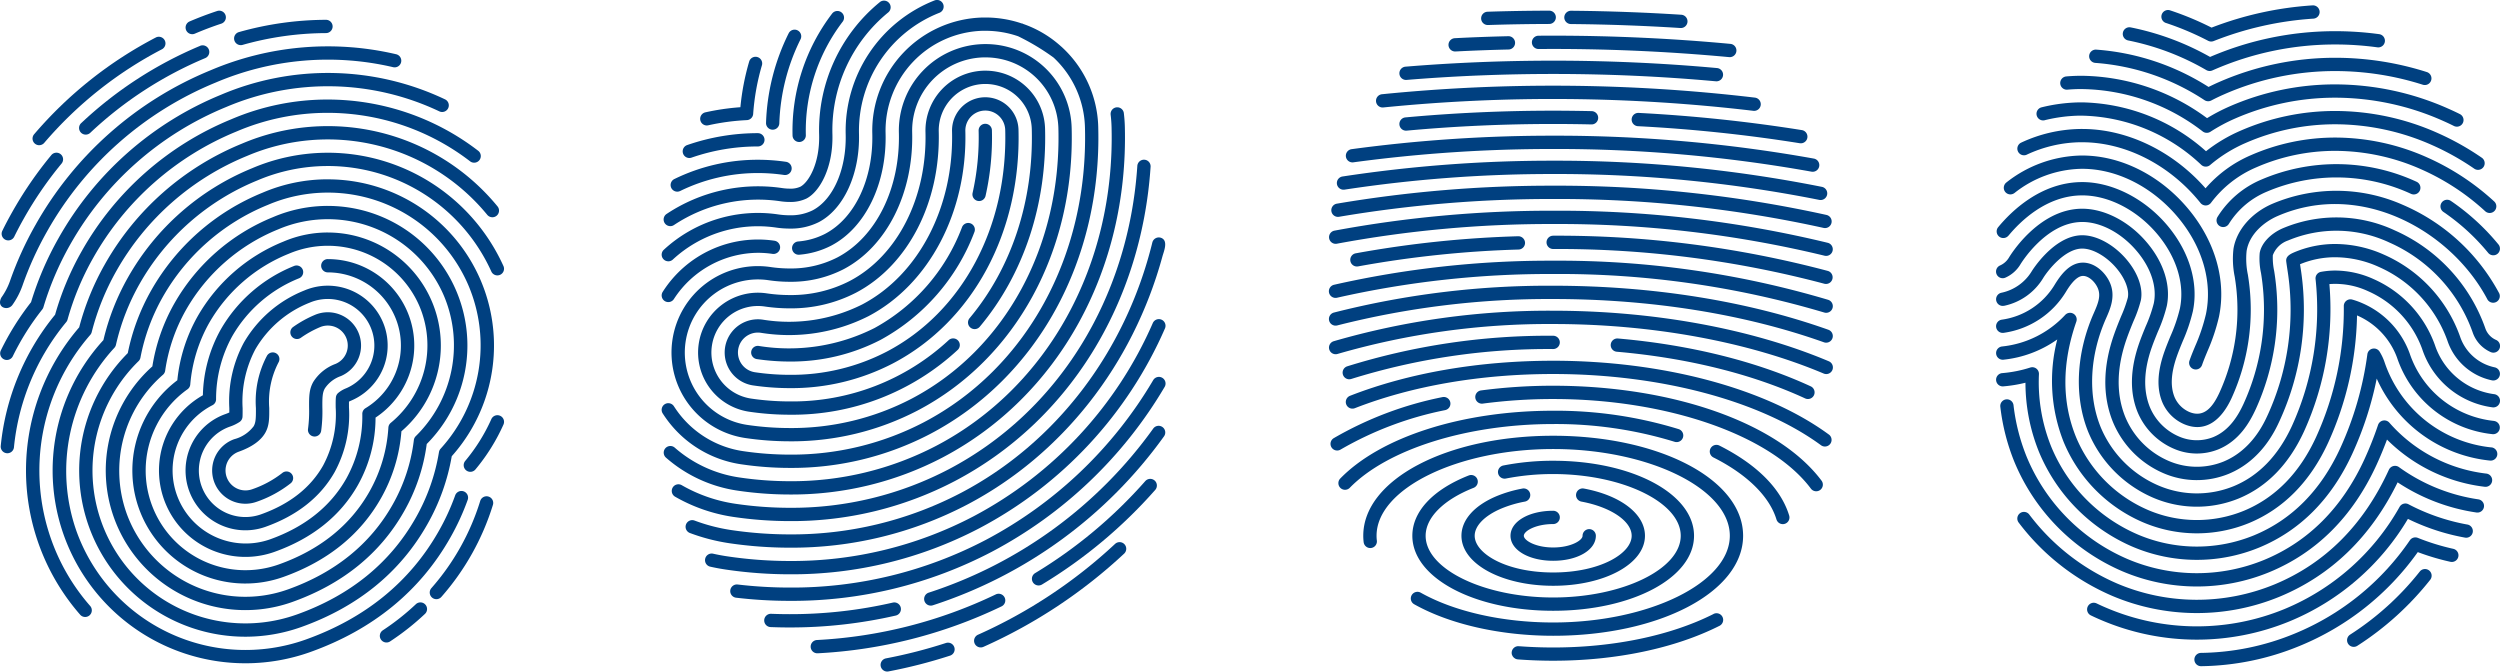<svg xmlns="http://www.w3.org/2000/svg" width="468.22" height="125.772" viewBox="0 0 468.22 125.772"><defs><style>.a{fill:#004080;}</style></defs><g transform="translate(-295.406 -2566)"><g transform="translate(419.327 2566)"><path class="a" d="M1128.615,867.068a92.3,92.3,0,0,1-11.211,2.874,1.245,1.245,0,0,0,.231,2.468,1.261,1.261,0,0,0,.235-.022,94.793,94.793,0,0,0,11.515-2.951,1.245,1.245,0,1,0-.769-2.368Z" transform="translate(-1075.39 -746.638)"/><path class="a" d="M1242.76,759.824a93.406,93.406,0,0,1-25.666,17.012,1.245,1.245,0,1,0,1.014,2.274,95.9,95.9,0,0,0,26.353-17.466,1.245,1.245,0,0,0-1.7-1.819Z" transform="translate(-1157.831 -657.967)"/><path class="a" d="M1078.009,815.418a1.244,1.244,0,0,0-1.662-.582,87.72,87.72,0,0,1-33.492,8.541,1.245,1.245,0,0,0,.066,2.488l.068,0a90.2,90.2,0,0,0,34.438-8.785A1.245,1.245,0,0,0,1078.009,815.418Z" transform="translate(-1013.773 -703.51)"/><path class="a" d="M1299.315,692.312a88.422,88.422,0,0,1-20.64,17.246,1.245,1.245,0,1,0,1.287,2.132,90.894,90.894,0,0,0,21.22-17.731,1.245,1.245,0,0,0-1.867-1.647Z" transform="translate(-1208.729 -602.219)"/><path class="a" d="M1017.554,824.942a1.244,1.244,0,0,0-1.494-.932,85.762,85.762,0,0,1-19.292,2.167c-1.131,0-2.281-.023-3.514-.069a1.245,1.245,0,0,0-.093,2.488c1.265.048,2.445.071,3.607.071a88.232,88.232,0,0,0,19.854-2.231A1.245,1.245,0,0,0,1017.554,824.942Z" transform="translate(-972.774 -711.151)"/><path class="a" d="M1207.64,635.535a1.245,1.245,0,0,0-1.738.281,83.433,83.433,0,0,1-42.027,30.723,1.245,1.245,0,1,0,.766,2.369,85.926,85.926,0,0,0,43.281-31.636A1.245,1.245,0,0,0,1207.64,635.535Z" transform="translate(-1113.838 -555.549)"/><path class="a" d="M1036.687,583.2a1.245,1.245,0,0,0-1.706.436,79.5,79.5,0,0,1-31.37,29.931,78.163,78.163,0,0,1-36.693,8.916,83.6,83.6,0,0,1-9.76-.574,1.245,1.245,0,1,0-.292,2.473,86,86,0,0,0,10.051.591,80.625,80.625,0,0,0,37.85-9.2,81.991,81.991,0,0,0,32.355-30.866A1.245,1.245,0,0,0,1036.687,583.2Z" transform="translate(-942.923 -512.439)"/><path class="a" d="M924.909,253.688a1.245,1.245,0,0,0,.271-.03,42.648,42.648,0,0,1,7.224-.968,1.245,1.245,0,0,0,1.183-1.156,43.161,43.161,0,0,1,1.651-9.153,1.245,1.245,0,0,0-2.388-.7,45.625,45.625,0,0,0-1.656,8.591,45.211,45.211,0,0,0-6.554.959,1.245,1.245,0,0,0,.269,2.461Z" transform="translate(-916.448 -230.192)"/><path class="a" d="M980.193,560.4a77.121,77.121,0,0,0,34.737-37.413,1.245,1.245,0,0,0-2.274-1.014A74.654,74.654,0,0,1,979.037,558.2a73.227,73.227,0,0,1-34.377,8.349,79.488,79.488,0,0,1-11.609-.858c-.889-.129-1.817-.3-2.756-.511a1.245,1.245,0,0,0-.543,2.43c1,.224,1.99.407,2.938.545a81.971,81.971,0,0,0,11.97.885A75.693,75.693,0,0,0,980.193,560.4Z" transform="translate(-920.665 -461.481)"/><path class="a" d="M995.21,230.771h.044a1.245,1.245,0,0,0,1.244-1.2,38.142,38.142,0,0,1,3.974-15.739,1.245,1.245,0,0,0-2.231-1.107,40.621,40.621,0,0,0-4.232,16.76A1.245,1.245,0,0,0,995.21,230.771Z" transform="translate(-974.46 -206.479)"/><path class="a" d="M906.216,327.282a1.242,1.242,0,0,0,.408-.069,37.834,37.834,0,0,1,12.426-2.093,1.245,1.245,0,1,0,0-2.49,40.31,40.31,0,0,0-13.242,2.23,1.245,1.245,0,0,0,.408,2.422Z" transform="translate(-901.031 -297.69)"/><path class="a" d="M927.579,492.121A70.79,70.79,0,0,0,960.8,484.06c17.792-9.34,31.031-26.207,36.574-46.487.278-1,1.109-2.9-.19-3.459a1.25,1.25,0,0,0-1.7.843c-5.027,20.487-18.09,37.581-35.839,46.9a68.324,68.324,0,0,1-32.066,7.776,75.077,75.077,0,0,1-10.878-.8,33.79,33.79,0,0,1-6.95-1.791,1.245,1.245,0,0,0-.878,2.331,36.321,36.321,0,0,0,7.464,1.924A77.6,77.6,0,0,0,927.579,492.121Z" transform="translate(-903.585 -389.547)"/><path class="a" d="M1022.277,215.414a1.245,1.245,0,0,0,1.244,1.213h.033a1.245,1.245,0,0,0,1.212-1.277,33.69,33.69,0,0,1,6.9-21.258,1.245,1.245,0,1,0-1.979-1.512A36.189,36.189,0,0,0,1022.277,215.414Z" transform="translate(-997.764 -190.033)"/><path class="a" d="M892.165,356.256a1.25,1.25,0,0,0,1.694.635,33.026,33.026,0,0,1,14.551-3.361,33.755,33.755,0,0,1,4.922.36,1.245,1.245,0,0,0,.364-2.463,36.269,36.269,0,0,0-5.287-.387,35.5,35.5,0,0,0-15.572,3.579A1.252,1.252,0,0,0,892.165,356.256Z" transform="translate(-890.391 -321.12)"/><path class="a" d="M915.444,418.666a65.855,65.855,0,0,0,30.907-7.493c21.253-11.154,34.961-33.159,36.67-58.864a1.245,1.245,0,0,0-2.485-.165c-1.65,24.833-14.862,46.076-35.342,56.824a63.389,63.389,0,0,1-29.751,7.208,70,70,0,0,1-10.151-.749,28.487,28.487,0,0,1-10.075-3.483,1.245,1.245,0,1,0-1.242,2.158,30.983,30.983,0,0,0,10.953,3.788A72.537,72.537,0,0,0,915.444,418.666Z" transform="translate(-891.449 -321.071)"/><path class="a" d="M885.849,223.3a1.239,1.239,0,0,0,.686-.208,28.492,28.492,0,0,1,19.91-4.458,12.045,12.045,0,0,0,1.773.133,6.888,6.888,0,0,0,3.148-.645c2.531-1.328,5.009-5.874,4.85-12a28.5,28.5,0,0,1,10.458-22.857,1.245,1.245,0,0,0-1.583-1.922,30.975,30.975,0,0,0-11.364,24.843c.139,5.363-1.973,8.917-3.517,9.726a4.341,4.341,0,0,1-1.992.361,9.542,9.542,0,0,1-1.41-.107,30.955,30.955,0,0,0-21.648,4.846,1.245,1.245,0,0,0,.689,2.283Z" transform="translate(-884.234 -180.943)"/><path class="a" d="M908.3,367.567a60.914,60.914,0,0,0,28.592-6.921c21.767-11.422,34.857-35.152,34.162-61.93-.019-.808-.079-1.633-.183-2.521a1.245,1.245,0,0,0-2.486.11,1.242,1.242,0,0,0,.009.146c.1.824.153,1.584.171,2.327.67,25.824-11.91,48.685-32.83,59.662a58.448,58.448,0,0,1-27.435,6.636,64.2,64.2,0,0,1-9.421-.7,23.5,23.5,0,0,1-12.124-5.585,1.245,1.245,0,0,0-1.643,1.871,25.98,25.98,0,0,0,13.4,6.178A66.67,66.67,0,0,0,908.3,367.567Z" transform="translate(-884.304 -274.952)"/><path class="a" d="M883.746,229.3a1.241,1.241,0,0,0,.84-.327,23.488,23.488,0,0,1,19.4-5.986,17.2,17.2,0,0,0,2.5.182,11.611,11.611,0,0,0,5.463-1.218c4.688-2.456,7.706-9.1,7.509-16.533A23.758,23.758,0,0,1,934.5,182.762a1.245,1.245,0,1,0-.908-2.318,26.255,26.255,0,0,0-16.627,25.037c.172,6.506-2.31,12.237-6.179,14.264a9.169,9.169,0,0,1-4.3.932,14.689,14.689,0,0,1-2.133-.156,25.979,25.979,0,0,0-21.447,6.613,1.245,1.245,0,0,0,.841,2.164Z" transform="translate(-882.5 -180.358)"/><path class="a" d="M897.438,282.738a62.282,62.282,0,0,0,9.056.671,55.987,55.987,0,0,0,26.281-6.353c20.071-10.531,32.138-32.522,31.493-57.39a20.981,20.981,0,0,0-6.689-14.952l-.172-.167-.035-.017a20.756,20.756,0,0,0-6.21-3.916c-.3-.123-.614-.237-.925-.347l-.209-.1h-.091a21.231,21.231,0,0,0-6.833-1.115c-.169,0-.338,0-.546.005a21.2,21.2,0,0,0-20.609,21.71c.222,8.489-3.25,15.871-8.846,18.805A13.41,13.41,0,0,1,908.054,241a1.245,1.245,0,0,0,.226,2.48,15.881,15.881,0,0,0,5.979-1.706c6.43-3.372,10.425-11.644,10.178-21.075a18.706,18.706,0,0,1,18.184-19.157c.182,0,.326,0,.482,0a18.74,18.74,0,0,1,6.167,1.027,43.994,43.994,0,0,1,6.63,3.984,18.541,18.541,0,0,1,5.88,13.178c.62,23.912-10.937,45.033-30.161,55.12a53.523,53.523,0,0,1-25.124,6.068,59.8,59.8,0,0,1-8.693-.644,18.557,18.557,0,0,1-12.262-7.33c-.263-.357-.514-.722-.746-1.084a1.245,1.245,0,1,0-2.1,1.343c.261.408.543.817.841,1.221A21.03,21.03,0,0,0,897.438,282.738Z" transform="translate(-882.499 -195.774)"/><path class="a" d="M883.072,447.786a1.245,1.245,0,0,0,1.721-.374,18.907,18.907,0,0,1,15.726-8.657,18.606,18.606,0,0,1,2.739.2,1.245,1.245,0,0,0,.368-2.463,21.126,21.126,0,0,0-20.927,9.572A1.245,1.245,0,0,0,883.072,447.786Z" transform="translate(-882.5 -391.406)"/><path class="a" d="M924.076,267.411a19.019,19.019,0,0,1-8.933,2.073,24.669,24.669,0,0,1-3.592-.266,16.177,16.177,0,0,0-18.377,13.65,16.184,16.184,0,0,0,13.648,18.373,57.189,57.189,0,0,0,8.329.615,51.044,51.044,0,0,0,23.966-5.78c18.379-9.644,29.425-29.895,28.829-52.851a16.1,16.1,0,0,0-16.186-15.764c-.131,0-.262,0-.415.005a16.207,16.207,0,0,0-15.76,16.6C935.855,254.438,931.338,263.6,924.076,267.411Zm14-23.409a13.714,13.714,0,0,1,13.333-14.047c.129,0,.241,0,.352,0a13.623,13.623,0,0,1,13.7,13.339c.571,22-9.965,41.382-27.5,50.582a48.577,48.577,0,0,1-22.809,5.495,54.69,54.69,0,0,1-7.965-.588,13.694,13.694,0,0,1-11.548-15.546,13.687,13.687,0,0,1,15.55-11.55,27.178,27.178,0,0,0,3.955.293,21.482,21.482,0,0,0,10.09-2.358C933.328,265.369,938.369,255.315,938.074,244Z" transform="translate(-891.157 -219.204)"/><path class="a" d="M934.256,297.574a11.2,11.2,0,0,0-12.722,9.45,11.2,11.2,0,0,0,9.449,12.72,52.2,52.2,0,0,0,7.6.561,45.521,45.521,0,0,0,31.448-12.135,1.245,1.245,0,0,0-1.691-1.828,43.033,43.033,0,0,1-29.757,11.473,49.745,49.745,0,0,1-7.238-.534A8.715,8.715,0,0,1,924,307.387a8.707,8.707,0,0,1,9.895-7.35,32.242,32.242,0,0,0,4.684.346,26.4,26.4,0,0,0,12.4-2.928c9.763-5.122,15.85-16.958,15.506-30.154a8.727,8.727,0,0,1,8.484-8.939l.223,0a8.671,8.671,0,0,1,8.718,8.488c.349,13.445-3.8,26.016-11.671,35.4a1.245,1.245,0,0,0,1.907,1.6c8.266-9.849,12.617-23.012,12.253-37.064a11.147,11.147,0,0,0-11.207-10.914c-.091,0-.183,0-.286,0A11.219,11.219,0,0,0,964,267.366c.319,12.254-5.245,23.2-14.174,27.884a23.937,23.937,0,0,1-11.247,2.643A29.735,29.735,0,0,1,934.256,297.574Z" transform="translate(-914.59 -242.633)"/><path class="a" d="M975.569,323.088a30.519,30.519,0,0,1-18.609,2.84,6.225,6.225,0,1,0-1.817,12.317,47.218,47.218,0,0,0,6.874.508,41.172,41.172,0,0,0,19.337-4.64c14.992-7.866,24-24.638,23.5-43.772a6.225,6.225,0,0,0-12.446.323C992.775,304.8,986.166,317.529,975.569,323.088ZM994.9,290.6a3.735,3.735,0,0,1,7.468-.194c.472,18.178-8.022,34.08-22.168,41.5a38.712,38.712,0,0,1-18.181,4.355,44.724,44.724,0,0,1-6.511-.481,3.735,3.735,0,0,1,.535-7.431,3.8,3.8,0,0,1,.555.041,33,33,0,0,0,20.13-3.1C988.156,319.3,995.289,305.678,994.9,290.6Z" transform="translate(-938.023 -266.061)"/><path class="a" d="M1215.487,327.115a1.243,1.243,0,0,0,1.489-.939,49.721,49.721,0,0,0,1.191-12.274,1.245,1.245,0,1,0-2.489.065,47.252,47.252,0,0,1-1.13,11.659A1.245,1.245,0,0,0,1215.487,327.115Z" transform="translate(-1156.314 -289.492)"/><path class="a" d="M979.666,441.713a1.245,1.245,0,1,0-.363,2.463,42.237,42.237,0,0,0,6.143.454,36.427,36.427,0,0,0,17.027-4.069,38.512,38.512,0,0,0,17.546-20.157,1.245,1.245,0,1,0-2.314-.918,36.029,36.029,0,0,1-16.388,18.87A35.468,35.468,0,0,1,979.666,441.713Z" transform="translate(-961.456 -376.918)"/></g><g transform="translate(295.406 2568)"><path class="a" d="M598.055,842.319a45,45,0,0,1-6.154,4.864c-.021.014-.042.028-.061.043a1.244,1.244,0,0,0,1.329,2.1c.041-.025.08-.05.117-.075a47.564,47.564,0,0,0,6.479-5.122,1.245,1.245,0,0,0-1.708-1.812Z" transform="translate(-520.172 -731.156)"/><path class="a" d="M594.471,871.807l.006,0c.01-.007.018-.015.029-.022Z" transform="translate(-522.809 -755.732)"/><path class="a" d="M655.835,728.644a1.246,1.246,0,0,0-1.557.822,44.584,44.584,0,0,1-9.139,16.318,1.245,1.245,0,1,0,1.87,1.644,47.077,47.077,0,0,0,9.648-17.227A1.245,1.245,0,0,0,655.835,728.644Z" transform="translate(-564.339 -637.641)"/><path class="a" d="M385.2,214.18a1.247,1.247,0,0,0,.489-.1c1.614-.691,3.281-1.322,4.955-1.875a1.245,1.245,0,1,0-.781-2.365c-1.741.575-3.475,1.231-5.154,1.95a1.245,1.245,0,0,0,.491,2.39Z" transform="translate(-349.194 -209.777)"/><path class="a" d="M221.676,257.8a1.242,1.242,0,0,0,.949-.439,73.83,73.83,0,0,1,22.1-17.556,1.245,1.245,0,0,0-1.158-2.2,76.307,76.307,0,0,0-22.838,18.149,1.245,1.245,0,0,0,.948,2.051Z" transform="translate(-214.338 -232.607)"/><path class="a" d="M437.027,224.272a1.236,1.236,0,0,0,.341-.048,58.151,58.151,0,0,1,15.625-2.209,1.245,1.245,0,0,0-.006-2.49h-.006a60.643,60.643,0,0,0-16.294,2.3,1.245,1.245,0,0,0,.34,2.443Z" transform="translate(-391.939 -217.816)"/><path class="a" d="M293.045,246.924a74.47,74.47,0,0,0-22.221,14.426,1.245,1.245,0,1,0,1.715,1.8,71.983,71.983,0,0,1,21.482-13.94,1.245,1.245,0,1,0-.977-2.291Z" transform="translate(-255.578 -240.33)"/><path class="a" d="M188.116,377.828a1.244,1.244,0,0,0,1.665-.571c.528-1.079,1.126-2.213,1.779-3.372a70.1,70.1,0,0,1,7.077-10.311,1.245,1.245,0,1,0-1.917-1.589,72.587,72.587,0,0,0-7.329,10.678c-.676,1.2-1.3,2.378-1.846,3.5A1.245,1.245,0,0,0,188.116,377.828Z" transform="translate(-187.112 -334.931)"/><path class="a" d="M187.979,296.362a14.829,14.829,0,0,0,1.9-3.642,61.757,61.757,0,0,1,4.579-10.1,64.243,64.243,0,0,1,31.615-27.938,53.609,53.609,0,0,1,33.207-2.881,1.245,1.245,0,1,0,.568-2.424,56.1,56.1,0,0,0-34.752,3.015A66.678,66.678,0,0,0,192.29,281.4a64.206,64.206,0,0,0-4.761,10.5,12.353,12.353,0,0,1-1.584,3.027s-.74,1.2.224,1.817A1.415,1.415,0,0,0,187.979,296.362Z" transform="translate(-185.673 -241.223)"/><path class="a" d="M186.555,329.944a1.244,1.244,0,0,0,1.665-.574,48.021,48.021,0,0,1,5.519-8.766,1.243,1.243,0,0,0,.217-.416,56.718,56.718,0,0,1,4.992-11.693,59.377,59.377,0,0,1,29.229-25.8,48.652,48.652,0,0,1,39.923.811,1.245,1.245,0,1,0,1.069-2.249,51.14,51.14,0,0,0-41.97-.853,61.814,61.814,0,0,0-30.422,26.869,59.2,59.2,0,0,0-5.139,11.972,50.5,50.5,0,0,0-5.658,9.034A1.245,1.245,0,0,0,186.555,329.944Z" transform="translate(-185.823 -264.651)"/><path class="a" d="M198.939,345.946a51.465,51.465,0,0,1,4.816-11.576A54.512,54.512,0,0,1,230.6,310.706a43.287,43.287,0,0,1,17.091-3.491,43.8,43.8,0,0,1,26.644,9.078,1.245,1.245,0,0,0,1.522-1.971,46.3,46.3,0,0,0-28.166-9.6,45.765,45.765,0,0,0-18.068,3.69,56.949,56.949,0,0,0-28.037,24.732,53.93,53.93,0,0,0-4.973,11.875A45.9,45.9,0,0,0,186.431,369.6a1.245,1.245,0,0,0,1.114,1.363,1.217,1.217,0,0,0,.126.007,1.245,1.245,0,0,0,1.237-1.121,43.425,43.425,0,0,1,9.79-23.444A1.245,1.245,0,0,0,198.939,345.946Z" transform="translate(-186.293 -288.081)"/><path class="a" d="M218.242,410.584a38.647,38.647,0,0,1,7.3-38.355,1.24,1.24,0,0,0,.268-.509,46.88,46.88,0,0,1,4.629-11.476,49.659,49.659,0,0,1,24.458-21.528,38.612,38.612,0,0,1,44.993,11.027,1.245,1.245,0,1,0,1.927-1.577,41.1,41.1,0,0,0-47.9-11.741,52.1,52.1,0,0,0-25.651,22.6,49.338,49.338,0,0,0-4.8,11.793,41.044,41.044,0,0,0,.184,53.82,1.245,1.245,0,0,0,1.874-1.64A38.265,38.265,0,0,1,218.242,410.584Z" transform="translate(-208.636 -311.51)"/><path class="a" d="M316.334,433.607a44.943,44.943,0,0,0,3.231-7.024,1.245,1.245,0,1,0-2.344-.838,42.46,42.46,0,0,1-3.053,6.635c-5.377,9.511-13.767,16.355-24.935,20.341a33.624,33.624,0,0,1-42.953-20.375,33.991,33.991,0,0,1,7.118-34.261,1.24,1.24,0,0,0,.3-.571,42.153,42.153,0,0,1,4.418-11.395,44.763,44.763,0,0,1,22.073-19.392A33.615,33.615,0,0,1,324.007,383.8a1.245,1.245,0,0,0,2.269-1.025,36.106,36.106,0,0,0-47.061-18.337,47.2,47.2,0,0,0-23.266,20.46,44.6,44.6,0,0,0-4.6,11.735,36.108,36.108,0,0,0,38.718,58.434C301.817,450.872,310.655,443.652,316.334,433.607Z" transform="translate(-231.981 -334.938)"/><path class="a" d="M687.929,642.077a1.246,1.246,0,0,0-1.645.629,33.607,33.607,0,0,1-4.884,7.818,1.245,1.245,0,1,0,1.912,1.595,36.1,36.1,0,0,0,5.245-8.4A1.245,1.245,0,0,0,687.929,642.077Z" transform="translate(-594.262 -566.206)"/><path class="a" d="M316.924,389.945a30.939,30.939,0,0,0-12.206,2.5,42.324,42.324,0,0,0-20.881,18.325,39.6,39.6,0,0,0-4.375,11.722,31.124,31.124,0,0,0,32.478,51.31c10.587-3.774,18.531-10.241,23.609-19.218a39.348,39.348,0,0,0,4.588-12.778,31.122,31.122,0,0,0-23.214-51.856ZM338.051,440.4a1.246,1.246,0,0,0-.307.634,36.93,36.93,0,0,1-4.361,12.321c-4.776,8.442-12.271,14.531-22.278,18.1a28.635,28.635,0,0,1-29.623-47.459,1.247,1.247,0,0,0,.351-.652,37.185,37.185,0,0,1,4.175-11.352A39.887,39.887,0,0,1,305.7,394.731a28.632,28.632,0,0,1,37.573,15.109A28.759,28.759,0,0,1,338.051,440.4Z" transform="translate(-255.529 -358.362)"/><path class="a" d="M340.388,418.354a25.989,25.989,0,0,0-10.252,2.1,37.454,37.454,0,0,0-18.5,16.19,34.981,34.981,0,0,0-4.107,11.767,26.146,26.146,0,0,0,26.2,44.127c9.427-3.361,16.475-9.074,20.947-16.98a34.683,34.683,0,0,0,4.239-12.61,26.144,26.144,0,0,0-18.531-44.591Zm16.483,43.115a1.244,1.244,0,0,0-.366.737,32.3,32.3,0,0,1-3.992,12.122c-4.169,7.37-10.769,12.706-19.616,15.86a23.65,23.65,0,0,1-30.225-14.339,23.82,23.82,0,0,1,6.836-25.863,1.246,1.246,0,0,0,.418-.757,32.61,32.61,0,0,1,3.884-11.367,35.019,35.019,0,0,1,17.3-15.122,23.653,23.653,0,0,1,31.038,12.482A23.836,23.836,0,0,1,356.871,461.469Z" transform="translate(-278.993 -381.791)"/><path class="a" d="M363.759,446.764a21.035,21.035,0,0,0-8.3,1.7,32.585,32.585,0,0,0-16.111,14.055,30.582,30.582,0,0,0-3.773,11.922,21.166,21.166,0,0,0,19.856,36.835c8.267-2.947,14.419-7.907,18.285-14.741a30.2,30.2,0,0,0,3.829-12.538,21.167,21.167,0,0,0-13.786-37.23Zm11.8,35.646a1.246,1.246,0,0,0-.455.876,27.884,27.884,0,0,1-3.554,12.019c-3.563,6.3-9.267,10.882-16.954,13.622a18.677,18.677,0,0,1-17.114-32.8,1.244,1.244,0,0,0,.517-.9,28.288,28.288,0,0,1,3.52-11.492,30.152,30.152,0,0,1,14.919-12.987,18.672,18.672,0,0,1,24.5,9.854A18.778,18.778,0,0,1,375.558,482.41Z" transform="translate(-302.364 -405.22)"/><path class="a" d="M387.146,475.173a1.245,1.245,0,1,0,0,2.49,13.7,13.7,0,0,1,7.062,25.434,1.245,1.245,0,0,0-.6,1.059,23.938,23.938,0,0,1-3,12.126c-2.957,5.227-7.766,9.057-14.293,11.384a13.7,13.7,0,0,1-10.778-25.123,1.245,1.245,0,0,0,.684-1.089,24.325,24.325,0,0,1,3.028-11.841,25.285,25.285,0,0,1,12.534-10.852,1.245,1.245,0,0,0-.977-2.291,27.722,27.722,0,0,0-13.727,11.92,26.368,26.368,0,0,0-3.329,12.284,16.186,16.186,0,0,0,13.4,29.337c7.107-2.534,12.363-6.741,15.623-12.5a25.921,25.921,0,0,0,3.315-12.651,16.187,16.187,0,0,0-8.938-29.684Z" transform="translate(-325.752 -428.649)"/><path class="a" d="M414.964,525.095a11.205,11.205,0,1,0-8.79-20.615,22.858,22.858,0,0,0-11.342,9.785,23.162,23.162,0,0,0-2.711,12.264c0,.206,0,.509,0,.8-.191.089-.439.194-.755.307a11.205,11.205,0,1,0,7.526,21.109c5.947-2.12,10.307-5.574,12.961-10.265a22.556,22.556,0,0,0,2.676-12.125c0-.259,0-.691,0-1.059C414.645,525.239,414.787,525.17,414.964,525.095Zm-.977-2.291a5.28,5.28,0,0,0-1.512.9,1.243,1.243,0,0,0-.395.785c-.046.427-.045,1.166-.039,1.9a20.354,20.354,0,0,1-2.353,10.87c-2.351,4.155-6.264,7.233-11.631,9.146a8.715,8.715,0,0,1-5.854-16.418,7.782,7.782,0,0,0,1.863-.9,1.244,1.244,0,0,0,.525-.944c.027-.463.022-1.193.019-1.629A20.954,20.954,0,0,1,397,515.487a20.429,20.429,0,0,1,10.15-8.717,8.715,8.715,0,0,1,6.837,16.034Z" transform="translate(-349.171 -452.077)"/><path class="a" d="M505.322,532.432a6.181,6.181,0,0,0-4.763.049,21.409,21.409,0,0,0-4.033,2.237,1.245,1.245,0,1,0,1.445,2.027,18.947,18.947,0,0,1,3.564-1.974,3.735,3.735,0,0,1,2.93,6.872,8.338,8.338,0,0,0-4.188,3.379c-.772,1.37-.8,2.659-.786,4.826a24.757,24.757,0,0,1-.2,3.975,1.245,1.245,0,0,0,1.043,1.418,1.261,1.261,0,0,0,.189.014,1.245,1.245,0,0,0,1.229-1.058,26.887,26.887,0,0,0,.226-4.374c-.014-1.975.022-2.8.464-3.58a5.978,5.978,0,0,1,3-2.311,6.225,6.225,0,0,0-.12-11.5Z" transform="translate(-441.602 -475.497)"/><path class="a" d="M425.5,597.426a19.358,19.358,0,0,1-5.68,3.073,3.735,3.735,0,0,1-2.509-7.036c2.466-.879,4.14-2.073,4.976-3.55.762-1.348.753-2.733.739-4.65a15.885,15.885,0,0,1,1.748-8.543A1.245,1.245,0,0,0,422.6,575.5a18.239,18.239,0,0,0-2.069,9.783c.014,1.914-.019,2.7-.416,3.406a6.665,6.665,0,0,1-3.645,2.431,6.225,6.225,0,1,0,4.181,11.727,21.829,21.829,0,0,0,6.407-3.481,1.245,1.245,0,0,0-1.563-1.938Z" transform="translate(-372.602 -510.864)"/></g><g transform="translate(544.29 2568)"><path class="a" d="M1781.182,754.6a1.245,1.245,0,0,0,0-2.49c-4.557,0-7.993,2.013-7.993,4.683s3.436,4.683,7.993,4.683,7.993-2.013,7.993-4.683a1.245,1.245,0,0,0-2.49,0c0,.873-2.195,2.193-5.5,2.193s-5.5-1.32-5.5-2.193S1777.874,754.6,1781.182,754.6Z" transform="translate(-1739.173 -658.45)"/><path class="a" d="M1732.2,728.251a24.046,24.046,0,0,0-4.933,1.454c-4.138,1.754-6.511,4.448-6.511,7.392,0,5.252,7.549,9.366,17.185,9.366s17.186-4.114,17.186-9.366c0-4.071-4.5-7.544-11.455-8.848a1.245,1.245,0,0,0-.459,2.447c5.549,1.039,9.423,3.671,9.423,6.4,0,3.321-5.9,6.876-14.7,6.876s-14.7-3.555-14.7-6.876c0-1.868,1.867-3.775,4.993-5.1a21.548,21.548,0,0,1,4.421-1.3,1.245,1.245,0,0,0-.459-2.447Z" transform="translate(-1695.928 -638.754)"/><path class="a" d="M1678.856,701.442c-6.7,2.644-10.545,6.758-10.545,11.287,0,7.878,11.587,14.049,26.378,14.049s26.378-6.171,26.378-14.049-11.587-14.049-26.378-14.049a48.224,48.224,0,0,0-9.336.888,1.245,1.245,0,0,0,.483,2.443,45.727,45.727,0,0,1,8.853-.84c12.948,0,23.888,5.293,23.888,11.559s-10.939,11.559-23.888,11.559-23.887-5.293-23.887-11.559c0-3.4,3.352-6.755,8.968-8.971a1.245,1.245,0,1,0-.914-2.316Z" transform="translate(-1652.68 -614.387)"/><path class="a" d="M1651.446,671.969c-19.945,0-35.568,8.227-35.568,18.73a9.528,9.528,0,0,0,.075,1.215,1.245,1.245,0,0,0,2.47-.318,7.074,7.074,0,0,1-.055-.9c0-8.8,15.148-16.24,33.078-16.24s33.083,7.437,33.083,16.24-15.15,16.245-33.083,16.245c-9.467,0-18.516-2.038-24.828-5.592a1.245,1.245,0,0,0-1.222,2.169c6.673,3.757,16.168,5.912,26.049,5.912,19.947,0,35.573-8.229,35.573-18.735S1671.393,671.969,1651.446,671.969Z" transform="translate(-1609.439 -592.358)"/><path class="a" d="M1812.217,861.845c-8.02,4.038-18.678,6.261-30.013,6.261-2.1,0-4.236-.079-6.337-.234-.027,0-.053,0-.08,0s-.074-.012-.112-.012c-.017,0-.032,0-.048,0s-.061.006-.092.009a1.228,1.228,0,0,0-.185.034l-.042.013a1.24,1.24,0,0,0-.839.888c0,.009-.006.018-.009.027a1.264,1.264,0,0,0-.03.269,1.247,1.247,0,0,0,.051.353c.011.037.033.069.047.1a1.262,1.262,0,0,0,.1.209c.024.038.058.068.086.1a1.263,1.263,0,0,0,.135.156,1.3,1.3,0,0,0,.119.083,1.253,1.253,0,0,0,.146.1l.019.007.014.009a1.221,1.221,0,0,0,.235.084c.02.005.04.006.06.01a1.273,1.273,0,0,0,.153.026c2.191.164,4.416.247,6.612.247,11.716,0,22.772-2.318,31.132-6.527a1.245,1.245,0,1,0-1.119-2.224Z" transform="translate(-1740.197 -748.839)"/><path class="a" d="M1987.881,681.842a1.245,1.245,0,0,0-1.119,2.225c6.289,3.163,10.479,7.28,11.8,11.592a1.245,1.245,0,1,0,2.381-.728C1999.4,689.891,1994.883,685.365,1987.881,681.842Z" transform="translate(-1914.741 -600.391)"/><path class="a" d="M1652.249,651.057a1.245,1.245,0,0,0,.76-2.371,78.156,78.156,0,0,0-23.516-3.45c-16.965,0-32.247,4.865-39.881,12.7a1.245,1.245,0,0,0,1.783,1.738c7.073-7.256,22.028-11.945,38.1-11.945A75.639,75.639,0,0,1,1652.249,651.057Z" transform="translate(-1587.486 -570.311)"/><path class="a" d="M1750.063,618.532a102.883,102.883,0,0,0-13.525.881,1.245,1.245,0,0,0,.329,2.468,100.366,100.366,0,0,1,13.2-.86c21.362,0,40.761,6.748,48.271,16.791a1.245,1.245,0,0,0,1.994-1.491C1792.246,625.515,1772.516,618.532,1750.063,618.532Z" transform="translate(-1708.055 -548.289)"/><path class="a" d="M1602.338,633.018a1.245,1.245,0,1,0-.524-2.434,66.539,66.539,0,0,0-20.339,7.687,1.245,1.245,0,1,0,1.3,2.126A64.047,64.047,0,0,1,1602.338,633.018Z" transform="translate(-1580.574 -558.204)"/><path class="a" d="M1687.684,605.649c-11.79-8.655-31.092-13.822-51.633-13.822-13.883,0-27.039,2.271-38.047,6.566a1.245,1.245,0,0,0,.905,2.32c10.723-4.185,23.566-6.4,37.142-6.4,20.03,0,38.782,4.987,50.16,13.339a1.245,1.245,0,1,0,1.474-2.007Z" transform="translate(-1594.044 -526.265)"/><path class="a" d="M1916.667,579.262A1.245,1.245,0,1,0,1917.71,577c-10.178-4.7-22.664-7.794-36.106-8.961a1.245,1.245,0,1,0-.216,2.481C1894.548,571.663,1906.747,574.686,1916.667,579.262Z" transform="translate(-1827.467 -506.644)"/><path class="a" d="M1595.077,573.249a1.245,1.245,0,0,0,.385-.061,123.955,123.955,0,0,1,37.8-5.6,1.245,1.245,0,0,0,0-2.49,126.462,126.462,0,0,0-38.572,5.727,1.245,1.245,0,0,0,.385,2.429Z" transform="translate(-1591.257 -504.217)"/><path class="a" d="M1672.755,547.849c-14.475-6.1-32.8-9.46-51.6-9.46a144.587,144.587,0,0,0-41.121,5.716,1.245,1.245,0,0,0,.718,2.384,142.088,142.088,0,0,1,40.4-5.609c18.478,0,36.461,3.29,50.637,9.265a1.245,1.245,0,1,0,.967-2.294Z" transform="translate(-1579.144 -482.195)"/><path class="a" d="M1580.7,519.125a160.336,160.336,0,0,1,40.448-4.95c18.271,0,35.8,2.8,50.7,8.1a1.245,1.245,0,1,0,.834-2.346c-15.164-5.393-32.986-8.244-51.538-8.244a162.826,162.826,0,0,0-41.077,5.03,1.245,1.245,0,0,0,.629,2.409Z" transform="translate(-1579.145 -460.172)"/><path class="a" d="M1580.67,491.887a180.016,180.016,0,0,1,40.481-4.445,174.255,174.255,0,0,1,50.753,7.21,1.245,1.245,0,1,0,.735-2.379,176.768,176.768,0,0,0-51.488-7.322,182.511,182.511,0,0,0-41.043,4.509,1.245,1.245,0,1,0,.561,2.426Z" transform="translate(-1579.144 -438.125)"/><path class="a" d="M1864.37,464.846a197.031,197.031,0,0,0-51.451-6.6,1.245,1.245,0,0,0,0,2.49,194.509,194.509,0,0,1,50.79,6.509,1.245,1.245,0,0,0,.661-2.4Z" transform="translate(-1770.912 -416.102)"/><path class="a" d="M1603.017,462.009a1.245,1.245,0,1,0,.452,2.449,199.185,199.185,0,0,1,30.054-3.157,1.246,1.246,0,0,0,1.207-1.282,1.26,1.26,0,0,0-1.283-1.207A201.716,201.716,0,0,0,1603.017,462.009Z" transform="translate(-1597.992 -416.566)"/><path class="a" d="M1580.791,437.722a218.419,218.419,0,0,1,40.5-3.688,211.835,211.835,0,0,1,50.822,5.935,1.245,1.245,0,0,0,.6-2.417,214.324,214.324,0,0,0-51.42-6.007,220.944,220.944,0,0,0-40.964,3.732,1.245,1.245,0,0,0,.463,2.447Z" transform="translate(-1579.285 -394.079)"/><path class="a" d="M1583.3,410.629a237.745,237.745,0,0,1,40.078-3.329A231.3,231.3,0,0,1,1674,412.713a1.245,1.245,0,1,0,.547-2.429,233.792,233.792,0,0,0-51.175-5.474,240.206,240.206,0,0,0-40.5,3.365,1.245,1.245,0,1,0,.421,2.454Z" transform="translate(-1581.369 -372.032)"/><path class="a" d="M1589.13,383.525A257.708,257.708,0,0,1,1628.2,380.6a251.327,251.327,0,0,1,49.837,4.846,1.263,1.263,0,0,0,.249.025,1.245,1.245,0,0,0,.246-2.466,253.864,253.864,0,0,0-50.332-4.9,260.2,260.2,0,0,0-39.453,2.958,1.245,1.245,0,0,0,.379,2.461Z" transform="translate(-1586.196 -350.009)"/><path class="a" d="M1598.626,356.365a277.432,277.432,0,0,1,37.426-2.5,271.006,271.006,0,0,1,48.378,4.248,1.245,1.245,0,0,0,.446-2.45,273.5,273.5,0,0,0-48.824-4.288,279.871,279.871,0,0,0-37.763,2.526,1.245,1.245,0,0,0,.337,2.467Z" transform="translate(-1594.046 -327.962)"/><path class="a" d="M1902.617,328.219a1.245,1.245,0,0,0,1.178,1.309,286.291,286.291,0,0,1,30.3,3.19,1.245,1.245,0,1,0,.4-2.458,288.71,288.71,0,0,0-30.56-3.219A1.243,1.243,0,0,0,1902.617,328.219Z" transform="translate(-1845.911 -307.894)"/><path class="a" d="M1683.285,324.668c-9.3,0-18.606.424-27.669,1.259a1.245,1.245,0,0,0,.113,2.485c.038,0,.077,0,.116-.005,8.988-.828,18.22-1.248,27.441-1.248,2.377,0,4.784.028,7.153.084a1.232,1.232,0,0,0,1.274-1.216,1.245,1.245,0,0,0-1.216-1.274C1688.108,324.7,1685.681,324.668,1683.285,324.668Z" transform="translate(-1641.278 -305.939)"/><path class="a" d="M1630.856,302.04a318.737,318.737,0,0,1,69.3.63,1.281,1.281,0,0,0,.15.009,1.245,1.245,0,0,0,.147-2.481,321.217,321.217,0,0,0-69.846-.635,1.245,1.245,0,1,0,.251,2.478Z" transform="translate(-1620.661 -283.915)"/><path class="a" d="M1655.834,274.836c9.019-.741,18.256-1.116,27.453-1.116,10.229,0,20.477.462,30.459,1.374q.058,0,.115.005a1.245,1.245,0,0,0,.112-2.485c-10.058-.919-20.382-1.385-30.686-1.385-9.265,0-18.57.378-27.657,1.125a1.245,1.245,0,0,0,.2,2.482Z" transform="translate(-1641.279 -261.868)"/><path class="a" d="M1797.307,244.536a1.245,1.245,0,0,0,.009,2.49h.009a355.639,355.639,0,0,1,35.682,1.518c.04,0,.079.005.118.005a1.245,1.245,0,0,0,.115-2.485c-10.887-1.021-22.053-1.539-33.189-1.539Q1798.677,244.526,1797.307,244.536Z" transform="translate(-1758.045 -239.846)"/><path class="a" d="M1708.282,247.941l.065,0c3.279-.169,6.62-.293,9.928-.37a1.245,1.245,0,0,0-.058-2.49c-3.332.077-6.7.2-10,.373a1.245,1.245,0,0,0,.063,2.489Z" transform="translate(-1684.618 -240.301)"/><path class="a" d="M1831.875,220.394c6.857.06,13.763.311,20.526.745.027,0,.054,0,.081,0a1.245,1.245,0,0,0,.079-2.487c-6.808-.437-13.76-.69-20.663-.75a1.263,1.263,0,0,0-1.256,1.234A1.245,1.245,0,0,0,1831.875,220.394Z" transform="translate(-1786.554 -217.89)"/><path class="a" d="M1743,220.514h.042c3.733-.124,7.594-.19,11.475-.2a1.245,1.245,0,0,0,0-2.49h0c-3.907.007-7.794.075-11.553.2a1.245,1.245,0,0,0,.041,2.489Z" transform="translate(-1713.252 -217.826)"/></g><g transform="translate(669.252 2567)"><path class="a" d="M2666.127,811.217a1.246,1.246,0,0,0-1.749.2,53.267,53.267,0,0,1-13.042,11.812,1.245,1.245,0,0,0,1.34,2.1,55.754,55.754,0,0,0,13.652-12.362A1.245,1.245,0,0,0,2666.127,811.217Z" transform="translate(-2585.028 -705.374)"/><path class="a" d="M2536.169,779.28a42.637,42.637,0,0,1-6.639-2.052,1.245,1.245,0,0,0-1.487.447,48.359,48.359,0,0,1-21.6,17.491,47.443,47.443,0,0,1-17.526,3.606,1.245,1.245,0,0,0,.017,2.49h.018a49.923,49.923,0,0,0,18.441-3.795,50.724,50.724,0,0,0,22.128-17.571,44.965,44.965,0,0,0,6.108,1.815,1.245,1.245,0,1,0,.537-2.432Z" transform="translate(-2450.546 -677.492)"/><path class="a" d="M2444.228,744.885a38.261,38.261,0,0,1-11.031-3.8,1.246,1.246,0,0,0-1.656.477,44.051,44.051,0,0,1-21.574,19.151,43.136,43.136,0,0,1-33.249-.187c-.676-.283-1.323-.574-1.92-.866a1.245,1.245,0,0,0-1.094,2.237c.641.313,1.332.625,2.052.926a45.633,45.633,0,0,0,35.161.192,46.3,46.3,0,0,0,22.175-19.19,40.725,40.725,0,0,0,10.694,3.508,1.245,1.245,0,0,0,.442-2.451Z" transform="translate(-2355.964 -647.644)"/><path class="a" d="M2453.233,212a53.845,53.845,0,0,1,7.9,3.339,1.245,1.245,0,0,0,1.033.053,61.4,61.4,0,0,1,18.686-4.2,1.245,1.245,0,1,0-.161-2.485,63.847,63.847,0,0,0-18.914,4.166,56.341,56.341,0,0,0-7.767-3.234,1.245,1.245,0,0,0-.782,2.364Z" transform="translate(-2421.423 -208.7)"/><path class="a" d="M2384.735,706.987a33.76,33.76,0,0,1-14.887-6.051,1.254,1.254,0,0,0-1.063-.176,1.287,1.287,0,0,0-.823.716l-.035.077c-4.721,10.27-11.925,17.463-21.411,21.381a38.164,38.164,0,0,1-29.417-.176,40.938,40.938,0,0,1-16.486-12.944,1.245,1.245,0,0,0-1.987,1.5,43.464,43.464,0,0,0,17.509,13.739,40.653,40.653,0,0,0,31.33.182c9.707-4.009,17.153-11.216,22.149-21.432a36.287,36.287,0,0,0,14.76,5.647,1.245,1.245,0,0,0,.36-2.464Z" transform="translate(-2294.415 -614.464)"/><path class="a" d="M2412.022,234.577a47.849,47.849,0,0,1,14.668,5.559,1.245,1.245,0,0,0,1.129.059l.254-.111a56.675,56.675,0,0,1,22.779-4.747,58.508,58.508,0,0,1,7.885.536,1.245,1.245,0,0,0,.336-2.467,61.019,61.019,0,0,0-8.221-.559,59.144,59.144,0,0,0-23.465,4.821,50.232,50.232,0,0,0-14.885-5.535,1.245,1.245,0,0,0-.48,2.443Z" transform="translate(-2387.312 -228.006)"/><path class="a" d="M2371.264,643.664a28.563,28.563,0,0,1-18.168-9.536,1.245,1.245,0,0,0-2.115.424,66.5,66.5,0,0,1-2.545,6.421c-4.178,9.09-10.5,15.434-18.792,18.857a33.152,33.152,0,0,1-25.581-.162,35.71,35.71,0,0,1-18.9-19.17,36.942,36.942,0,0,1-2.452-9.616,1.245,1.245,0,1,0-2.473.286,39.406,39.406,0,0,0,2.617,10.263,38.25,38.25,0,0,0,20.248,20.533,35.64,35.64,0,0,0,27.5.168c8.89-3.669,15.655-10.438,20.1-20.12.708-1.548,1.363-3.13,1.953-4.722a31.032,31.032,0,0,0,18.323,8.846,1.245,1.245,0,0,0,.289-2.473Z" transform="translate(-2279.446 -555.966)"/><path class="a" d="M2376.33,258.49a42.8,42.8,0,0,1,20.452,6.982,1.244,1.244,0,0,0,1.257.059c.809-.424,1.635-.819,2.461-1.177a51.681,51.681,0,0,1,20.786-4.334,54.033,54.033,0,0,1,16.352,2.551,1.245,1.245,0,1,0,.753-2.373,56.5,56.5,0,0,0-17.1-2.668,54.155,54.155,0,0,0-21.78,4.54c-.66.286-1.322.6-1.977.923a45.17,45.17,0,0,0-21.038-6.989,1.245,1.245,0,1,0-.162,2.485Z" transform="translate(-2357.744 -247.71)"/><path class="a" d="M2368.569,593.872a23.639,23.639,0,0,1-20.031-15.98,9.537,9.537,0,0,0-.921-1.949,1.245,1.245,0,0,0-2.295.484A61.985,61.985,0,0,1,2340.251,594c-3.633,7.911-9.071,13.407-16.161,16.336a28.2,28.2,0,0,1-21.757-.151,30.65,30.65,0,0,1-16.215-16.439,32.35,32.35,0,0,1-2.306-13.594,1.245,1.245,0,0,0-1.624-1.24,23.5,23.5,0,0,1-5.255,1.045,1.245,1.245,0,1,0,.2,2.482,25.845,25.845,0,0,0,4.153-.684,34.713,34.713,0,0,0,2.519,12.922,33.194,33.194,0,0,0,17.56,17.8,30.684,30.684,0,0,0,23.672.157c7.691-3.176,13.569-9.1,17.474-17.6a63.942,63.942,0,0,0,4.564-14.055,26.123,26.123,0,0,0,21.242,15.361,1.245,1.245,0,0,0,.249-2.477Z" transform="translate(-2275.789 -511.076)"/><path class="a" d="M2345.866,286.53c.628-.055,1.3-.09,2-.105.246,0,.487,0,.723,0a37.827,37.827,0,0,1,22.584,7.944,1.245,1.245,0,0,0,1.428.053,32.441,32.441,0,0,1,4.6-2.469,46.794,46.794,0,0,1,18.8-3.915,49.707,49.707,0,0,1,20.239,4.371c.714.316,1.364.621,1.985.934a1.245,1.245,0,0,0,1.119-2.224c-.659-.332-1.345-.655-2.1-.987a52.177,52.177,0,0,0-21.247-4.584,49.272,49.272,0,0,0-19.8,4.123,35.151,35.151,0,0,0-4.223,2.2,40.189,40.189,0,0,0-23.4-7.935c-.252,0-.509,0-.773.005-.756.016-1.486.054-2.169.114a1.245,1.245,0,1,0,.218,2.48Z" transform="translate(-2332.465 -270.742)"/><path class="a" d="M2369.017,545.54a18.7,18.7,0,0,1-15.757-12.606,16.334,16.334,0,0,0-8.83-9.419,14.142,14.142,0,0,0-1.94-.7,1.245,1.245,0,0,0-1.58,1.211,57.642,57.642,0,0,1-5.185,24.533c-3.092,6.732-7.646,11.38-13.538,13.816a23.215,23.215,0,0,1-17.922-.141,25.526,25.526,0,0,1-13.526-13.711c-2.652-6.564-2.626-13.822.076-21.574a1.245,1.245,0,0,0-2.088-1.257,18.771,18.771,0,0,1-11.821,5.908,1.245,1.245,0,0,0,.258,2.477,21.248,21.248,0,0,0,10.082-3.794,31.064,31.064,0,0,0,1.184,19.172,28.071,28.071,0,0,0,14.871,15.075,25.7,25.7,0,0,0,19.838.147c6.491-2.684,11.487-7.757,14.848-15.077a60.054,60.054,0,0,0,5.4-23.817l.027.012a13.808,13.808,0,0,1,7.483,7.94,21.2,21.2,0,0,0,17.859,14.287,1.245,1.245,0,0,0,.257-2.477Z" transform="translate(-2275.79 -467.709)"/><path class="a" d="M2320.488,315.683a29.2,29.2,0,0,1,6.407-.85c.2,0,.4,0,.609,0a33.484,33.484,0,0,1,22.3,9.215,1.243,1.243,0,0,0,1.653.034,26.6,26.6,0,0,1,6.652-4.134,41.81,41.81,0,0,1,16.808-3.5,44.74,44.74,0,0,1,18.216,3.941,48.664,48.664,0,0,1,7.8,4.375,1.245,1.245,0,0,0,1.411-2.052,51.109,51.109,0,0,0-8.2-4.6,47.211,47.211,0,0,0-19.225-4.155,44.278,44.278,0,0,0-17.8,3.709,29.186,29.186,0,0,0-6.427,3.829,35.83,35.83,0,0,0-23.186-9.151c-.219,0-.442,0-.664.005a31.68,31.68,0,0,0-6.952.923,1.245,1.245,0,1,0,.6,2.417Z" transform="translate(-2311.378 -294.171)"/><path class="a" d="M2369.085,508.235a13.616,13.616,0,0,1-11.11-9.194,21.363,21.363,0,0,0-11.528-12.38,17.554,17.554,0,0,0-7.118-1.581,14.81,14.81,0,0,0-2.7.245,1.245,1.245,0,0,0-1.01,1.361,52.825,52.825,0,0,1-4.421,27.49c-2.555,5.555-6.229,9.354-10.916,11.291a18.255,18.255,0,0,1-14.094-.131,20.468,20.468,0,0,1-10.837-10.981c-2.411-5.977-2.043-13.368,1.009-20.277.8-1.8,1.789-4.05.839-6.493-.785-2.023-2.849-4.029-5.226-3.988-2.428.055-4.084,2.277-5.258,4.212a13.789,13.789,0,0,1-9.856,6.47,1.245,1.245,0,1,0,.341,2.467,16.3,16.3,0,0,0,11.645-7.649c.448-.737,1.808-2.978,3.183-3.01,1.172-.032,2.393,1.224,2.849,2.4.535,1.377.032,2.71-.8,4.585-3.322,7.521-3.7,15.618-1.04,22.214a23.009,23.009,0,0,0,12.181,12.345,20.739,20.739,0,0,0,16.008.137c5.288-2.185,9.4-6.409,12.229-12.553a55.372,55.372,0,0,0,4.753-27.6,14.616,14.616,0,0,1,7.222,1.318,18.833,18.833,0,0,1,10.177,10.9,16.094,16.094,0,0,0,13.133,10.865,1.245,1.245,0,1,0,.337-2.467Z" transform="translate(-2275.788 -435.409)"/><path class="a" d="M2300.259,345.562a24.505,24.505,0,0,1,9.881-2.319c.168,0,.332,0,.495,0,7.967,0,16.115,4.088,21.8,10.937.115.138.23.276.34.418a1.259,1.259,0,0,0,1,.482,1.245,1.245,0,0,0,.987-.507,20.73,20.73,0,0,1,8.464-6.629,36.872,36.872,0,0,1,14.821-3.089,39.807,39.807,0,0,1,16.2,3.514,43.87,43.87,0,0,1,11.87,7.8,1.245,1.245,0,0,0,1.683-1.835,46.345,46.345,0,0,0-12.543-8.243,42.285,42.285,0,0,0-17.208-3.727,39.342,39.342,0,0,0-15.815,3.3,23.489,23.489,0,0,0-8.5,6.205c-6.12-6.976-14.689-11.115-23.1-11.115-.186,0-.371,0-.555.005a26.975,26.975,0,0,0-10.873,2.552,1.245,1.245,0,0,0,1.052,2.257Z" transform="translate(-2294.508 -317.6)"/><path class="a" d="M2277.29,467.59a11.242,11.242,0,0,0,7.3-5.17c.859-1.416,4.036-5.474,7.232-5.546h.115c2,0,4.6,1.506,6.458,3.749,1.577,1.9,2.366,3.991,2.059,5.463a23.87,23.87,0,0,1-1.242,3.447c-.427,1.039-.88,2.153-1.3,3.341-2.135,6.044-2.219,11.582-.25,16.457a17.92,17.92,0,0,0,9.486,9.616,15.737,15.737,0,0,0,12.179.123c6.19-2.556,8.761-8.182,9.6-10.028a49.96,49.96,0,0,0,4.027-27.628c-.051-.366-.106-.731-.166-1.111-.181-1.221.041.289-.074-.5a17.08,17.08,0,0,1,6.606-1.308,20,20,0,0,1,8.125,1.8,23.9,23.9,0,0,1,12.882,13.856,11.244,11.244,0,0,0,8.326,7.4,1.245,1.245,0,1,0,.508-2.438,8.747,8.747,0,0,1-6.474-5.753,26.43,26.43,0,0,0-14.232-15.337,22.478,22.478,0,0,0-9.135-2.009,19.562,19.562,0,0,0-7.866,1.629c-.775.349-1.426.783-1.328,1.624.048.406.128.93.2,1.416.058.376.113.727.162,1.085A47.453,47.453,0,0,1,2326.674,488c-.744,1.628-3.008,6.583-8.293,8.765a13.313,13.313,0,0,1-10.261-.117,15.379,15.379,0,0,1-8.143-8.253c-1.736-4.3-1.638-9.242.289-14.7.4-1.134.837-2.213,1.251-3.22a23.967,23.967,0,0,0,1.377-3.887c.466-2.232-.5-5.059-2.581-7.562-2.339-2.824-5.626-4.649-8.374-4.649h-.143c-5.254.117-9.293,6.678-9.336,6.748a8.745,8.745,0,0,1-5.683,4.021,1.245,1.245,0,0,0,.512,2.437Z" transform="translate(-2275.789 -411.316)"/><path class="a" d="M2752.435,416.587a1.245,1.245,0,0,0-1.4,2.059,39.749,39.749,0,0,1,8.405,7.688,1.245,1.245,0,0,0,1.926-1.578A42.29,42.29,0,0,0,2752.435,416.587Z" transform="translate(-2667.275 -379.966)"/><path class="a" d="M2519.777,381.242a17.8,17.8,0,0,0-8.242,7,1.245,1.245,0,1,0,2.13,1.289,15.331,15.331,0,0,1,7.107-6.011,33.236,33.236,0,0,1,27.011.415,1.245,1.245,0,1,0,1.009-2.277A35.7,35.7,0,0,0,2519.777,381.242Z" transform="translate(-2470.06 -348.623)"/><path class="a" d="M2285.19,376.441a1.311,1.311,0,0,0,.8-.289,20.793,20.793,0,0,1,12.263-4.5c6.617-.145,13.494,3.273,18.364,9.133,4.555,5.477,6.45,12.062,5.2,18.069a34.507,34.507,0,0,1-2.022,6.016l-.02.049c-.392.94-.74,1.788-1.038,2.645a1.245,1.245,0,1,0,2.352.817c.275-.791.609-1.6.988-2.512l.023-.056a36.459,36.459,0,0,0,2.155-6.451c1.409-6.753-.676-14.1-5.719-20.168-5.35-6.438-12.942-10.192-20.332-10.031a23.252,23.252,0,0,0-13.761,5.04,1.272,1.272,0,0,0-.465,1.246A1.244,1.244,0,0,0,2285.19,376.441Z" transform="translate(-2282.515 -341.03)"/><path class="a" d="M2277.537,438.871a6.179,6.179,0,0,0,2.8-2.475c.047-.078,4.711-7.8,11.4-7.942,3.551-.083,7.575,2.044,10.484,5.548,2.6,3.125,3.734,6.649,3.105,9.664a26.747,26.747,0,0,1-1.525,4.353c-.4.977-.815,1.986-1.195,3.069-1.718,4.872-1.828,9.226-.329,12.942a12.829,12.829,0,0,0,6.8,6.887,10.774,10.774,0,0,0,8.349.113c3.9-1.607,5.85-5.051,6.981-7.5a45,45,0,0,0,3.619-24.841c-.047-.355-.1-.715-.162-1.085a11.865,11.865,0,0,1-.247-2.929,4.654,4.654,0,0,1,2.854-2.759,23.371,23.371,0,0,1,18.994.391,28.944,28.944,0,0,1,15.58,16.821,6.22,6.22,0,0,0,3.358,3.682,1.245,1.245,0,1,0,1.009-2.276,3.673,3.673,0,0,1-2.009-2.2,31.473,31.473,0,0,0-16.93-18.3,25.829,25.829,0,0,0-21-.4c-2.329,1.016-4.023,2.838-4.317,4.638a12.876,12.876,0,0,0,.248,3.742c.053.333.106.67.152,1.015a42.488,42.488,0,0,1-3.414,23.461c-.955,2.07-2.582,4.969-5.67,6.243a8.324,8.324,0,0,1-6.434-.107,10.287,10.287,0,0,1-5.457-5.523c-1.266-3.137-1.142-6.9.369-11.184.359-1.023.76-2,1.161-2.979a28.158,28.158,0,0,0,1.647-4.758c.786-3.766-.537-8.055-3.627-11.767-3.382-4.073-8.142-6.539-12.454-6.445-8.056.175-13.27,8.793-13.484,9.152a3.691,3.691,0,0,1-1.674,1.477,1.245,1.245,0,0,0,1.007,2.278Z" transform="translate(-2275.789 -387.876)"/><path class="a" d="M2278.647,407.575c2.28-2.754,7.069-7.4,13.526-7.537,5.063-.119,10.568,2.7,14.423,7.339,3.579,4.306,5.092,9.361,4.151,13.869a29.991,29.991,0,0,1-1.771,5.173c-.385.938-.783,1.907-1.128,2.889-1.322,3.743-1.456,6.825-.408,9.422a7.768,7.768,0,0,0,4.113,4.159c4.07,1.711,7.035-.889,8.874-4.882a39.958,39.958,0,0,0,3.214-22.067c-.048-.341-.1-.683-.153-1.025a14.523,14.523,0,0,1-.24-4.482c.523-3.183,3.33-5.458,5.783-6.525,15.629-6.811,32.58,2.808,39.322,15.623a1.245,1.245,0,0,0,2.2-1.159,37.049,37.049,0,0,0-18.032-16.56,30.727,30.727,0,0,0-24.488-.187c-3.9,1.7-6.672,4.916-7.245,8.405a16.582,16.582,0,0,0,.236,5.263c.051.331.1.662.149,1a37.447,37.447,0,0,1-3.01,20.678c-1.243,2.7-2.9,4.78-5.648,3.627a5.3,5.3,0,0,1-2.77-2.8c-.809-2.009-.663-4.515.448-7.663.325-.924.71-1.863,1.083-2.772a32.286,32.286,0,0,0,1.9-5.609c1.1-5.257-.607-11.078-4.674-15.971-4.329-5.208-10.615-8.371-16.393-8.238-7.447.164-12.838,5.358-15.389,8.439a1.245,1.245,0,1,0,1.918,1.588Z" transform="translate(-2276.329 -364.44)"/></g></g></svg>